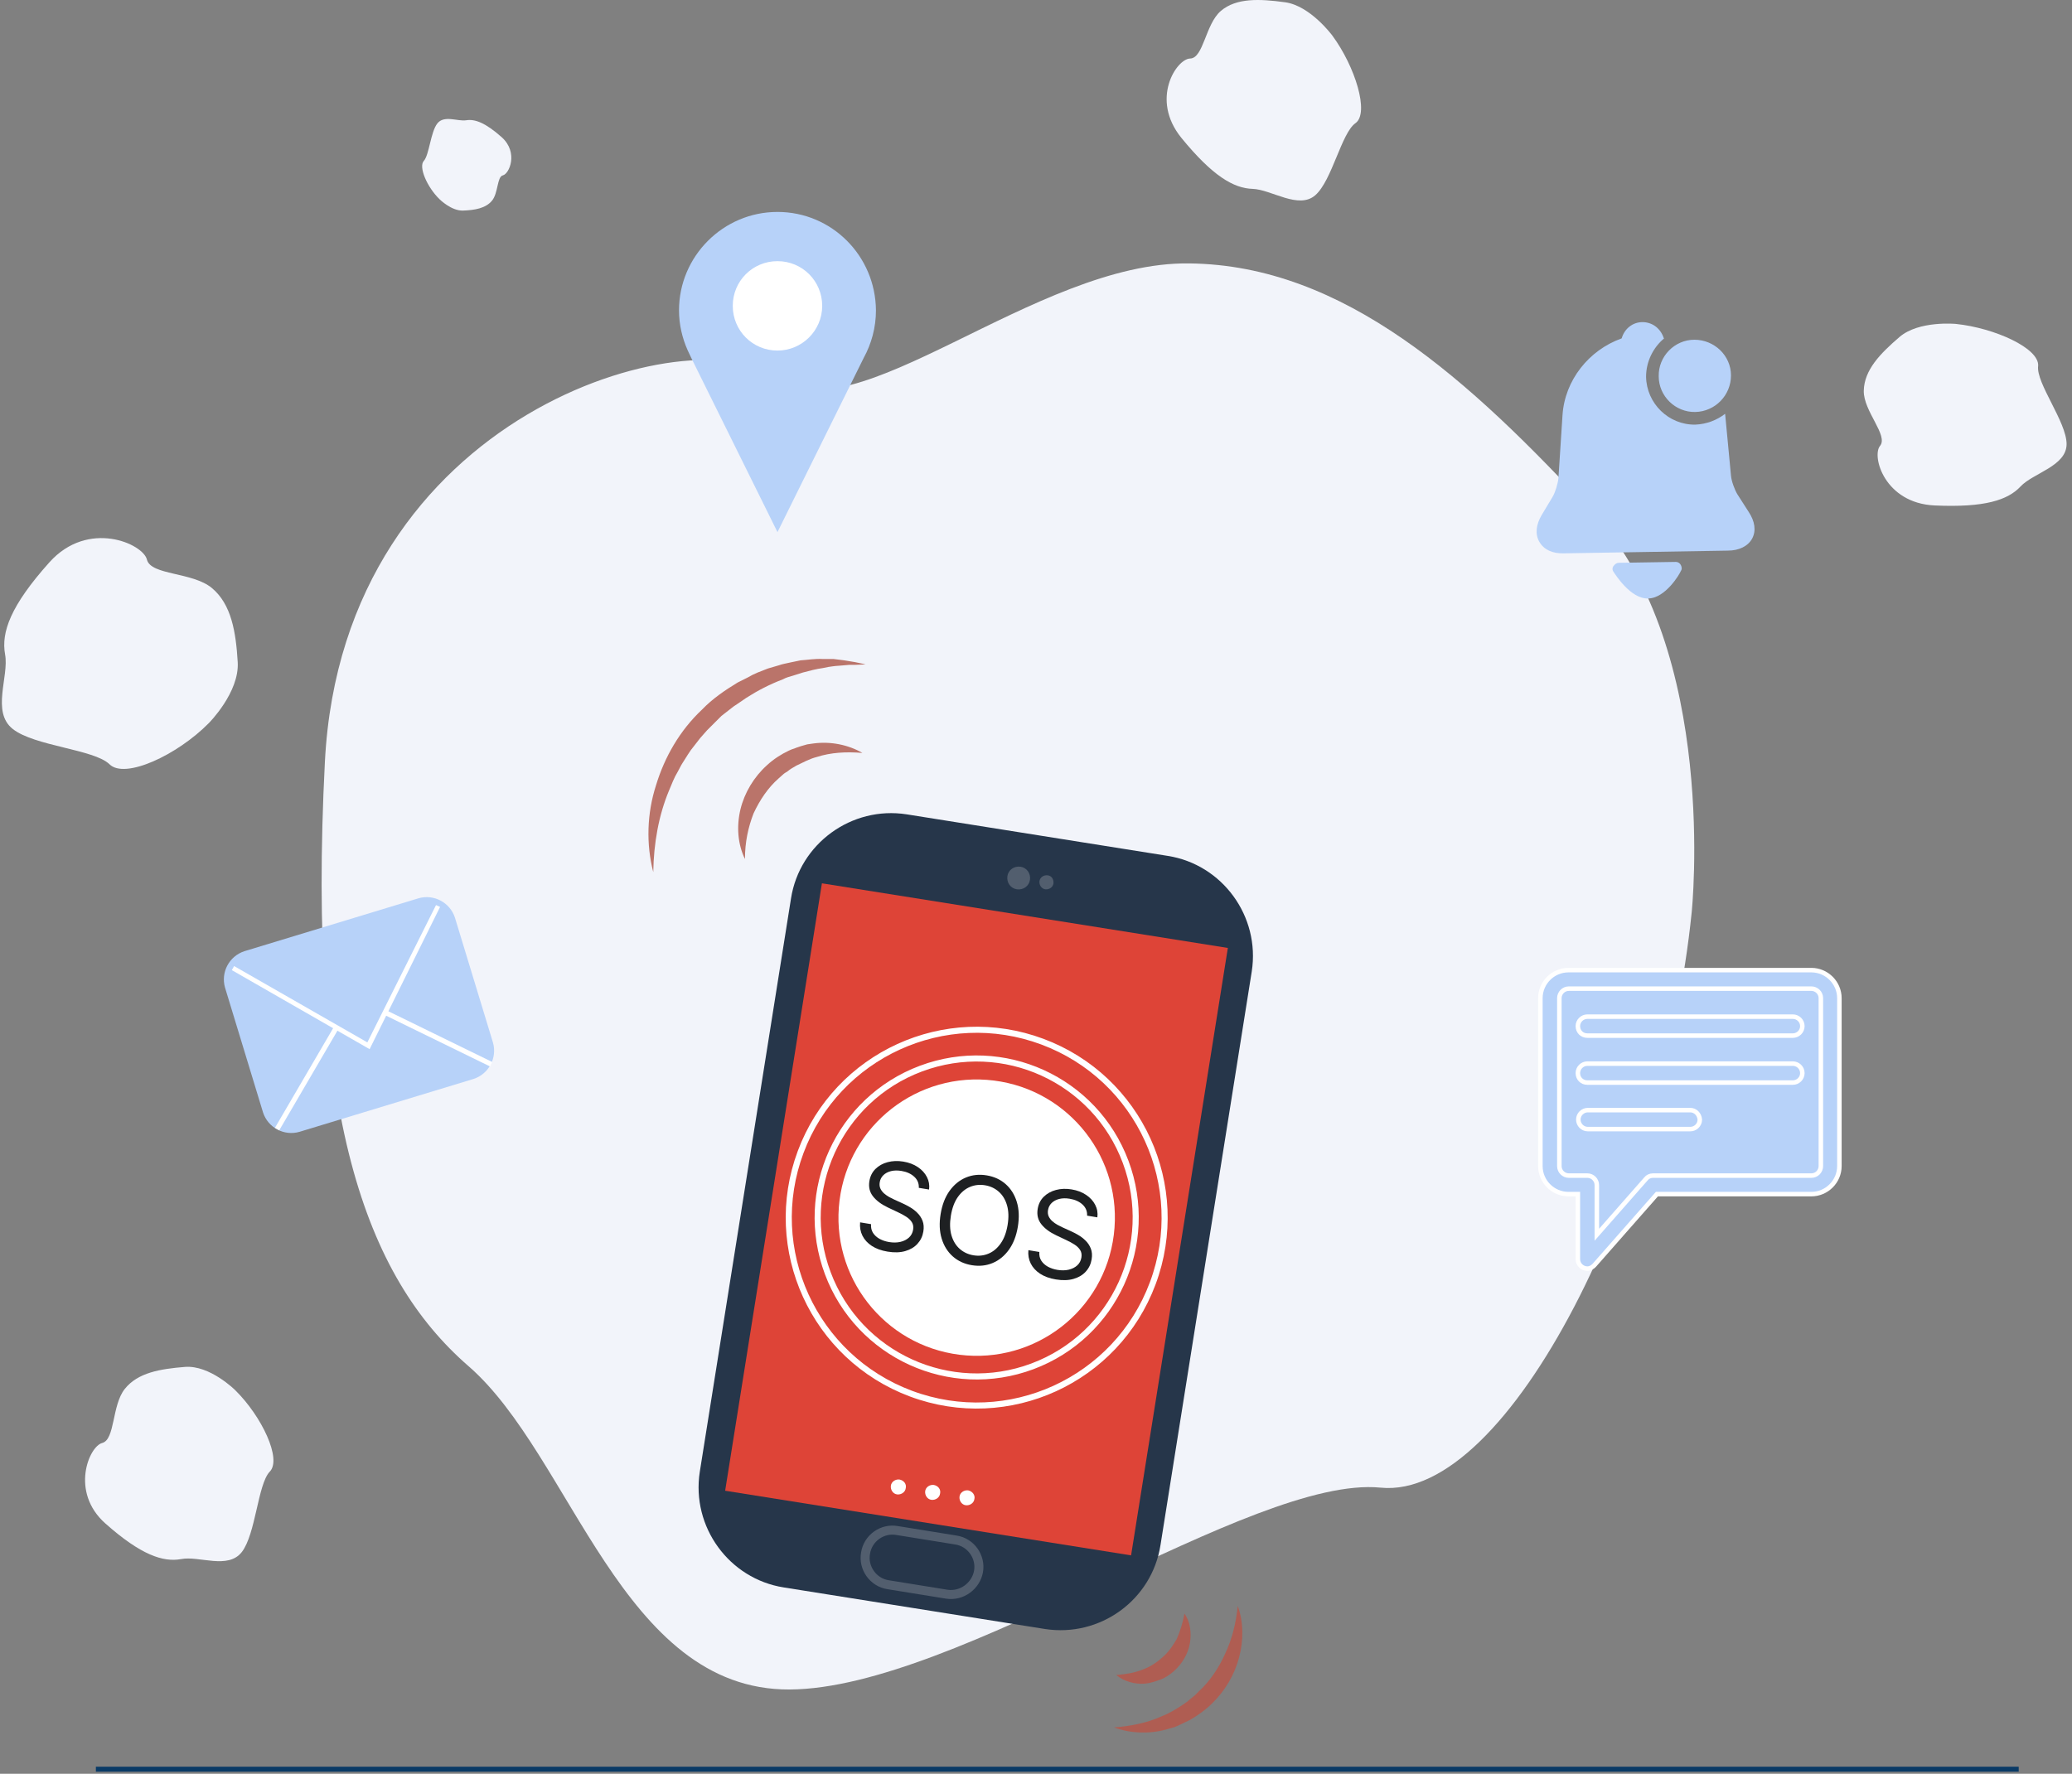 <svg xmlns="http://www.w3.org/2000/svg" width="341" height="292" viewBox="0 0 341 292" fill="none"><rect x="0" y="0" width="341" height="292" fill="#808080" stroke="none"/><path d="M321.897 53.324C321.897 53.324 315.802 52.729 312.605 55.48C309.409 58.23 306.807 60.907 306.732 64.326C306.658 67.671 310.821 71.686 309.409 73.395C307.996 75.105 310.152 82.836 318.404 83.208C326.655 83.579 330.446 82.316 332.528 80.086C334.609 77.856 340.11 76.74 340.11 73.098C340.11 69.455 335.055 63.062 335.427 60.237C335.65 57.338 328.29 53.993 321.897 53.324Z" fill="#F2F4FA"></path><path d="M219.27 5.856C219.27 5.856 215.65 0.941 211.5 0.374C207.349 -0.193 203.488 -0.382 200.93 1.792C198.372 3.965 198.082 9.589 195.862 9.636C193.642 9.683 189.25 16.299 194.414 22.679C199.579 29.012 203.053 30.996 206.142 31.091C209.231 31.185 213.72 34.541 216.471 32.131C219.222 29.721 220.766 21.876 223.083 20.269C225.399 18.615 223.034 10.959 219.27 5.856Z" fill="#F2F4FA"></path><path d="M38.703 228.842C38.703 228.842 34.535 224.689 30.433 225.019C26.395 225.348 22.683 225.941 20.534 228.644C18.385 231.347 18.971 236.949 16.822 237.543C14.673 238.07 11.482 245.584 17.343 250.792C23.204 255.999 26.851 257.185 29.781 256.658C32.777 256.065 37.531 258.438 39.81 255.472C42.09 252.505 42.416 244.398 44.369 242.288C46.453 240.245 43.067 233.126 38.703 228.842Z" fill="#F2F4FA"></path><path d="M278.41 150.186C278.41 150.186 282.945 106.996 262.354 84.694C241.762 62.393 221.171 43.66 195.748 43.363C170.325 42.991 140.442 72.131 127.508 62.096C114.573 52.06 56.442 67.448 53.469 125.431C50.495 183.415 60.085 210.102 77.108 224.895C94.131 239.688 102.308 278.27 129.961 278.121C157.614 277.972 205.932 242.811 227.193 244.892C248.453 247.048 273.876 194.937 278.41 150.186Z" fill="#F2F4FA"></path><path d="M34.365 119.038C34.365 119.038 39.42 113.983 39.123 109.003C38.825 104.022 38.082 99.487 34.885 96.811C31.689 94.135 24.85 94.73 24.181 92.128C23.586 89.526 14.517 85.438 8.124 92.574C1.731 99.71 0.17 104.096 0.839 107.739C1.508 111.382 -1.466 117.18 2.102 120.005C5.671 122.83 15.483 123.35 18.011 125.803C20.538 128.331 29.161 124.316 34.365 119.038Z" fill="#F2F4FA"></path><path d="M72.35 32.807C72.35 32.807 74.283 34.74 76.216 34.665C78.148 34.591 79.933 34.294 80.973 33.03C82.014 31.766 81.791 29.09 82.757 28.867C83.798 28.644 85.359 25.15 82.609 22.622C79.858 20.169 78.148 19.575 76.736 19.798C75.324 20.021 73.094 18.906 71.978 20.318C70.863 21.73 70.64 25.522 69.748 26.488C68.856 27.454 70.269 30.8 72.35 32.807Z" fill="#F2F4FA"></path><path d="M171.961 268.16L128.994 261.321C120 259.908 113.756 251.359 115.168 242.29L130.184 147.881C131.596 138.887 140.145 132.642 149.214 134.055L192.18 140.894C201.175 142.306 207.419 150.855 206.007 159.924L190.991 254.333C189.579 263.402 181.03 269.572 171.961 268.16Z" fill="#26364A"></path><path d="M186.148 256.042L202.074 156.05L135.267 145.409L119.341 245.401L186.148 256.042Z" fill="#DE4437"></path><path d="M169.508 144.833C169.359 145.874 168.393 146.543 167.352 146.395C166.311 146.246 165.642 145.279 165.791 144.239C165.939 143.198 166.906 142.529 167.947 142.678C168.987 142.826 169.656 143.793 169.508 144.833Z" fill="#525E6E"></path><path d="M173.373 145.428C173.299 146.023 172.704 146.469 172.035 146.395C171.44 146.32 170.994 145.726 171.069 145.057C171.143 144.462 171.738 144.016 172.407 144.09C173.076 144.164 173.448 144.759 173.373 145.428Z" fill="#525E6E"></path><path d="M155.83 262.436L146.166 260.874C143.713 260.503 142.003 258.124 142.449 255.671C142.821 253.218 145.2 251.508 147.653 251.954L157.317 253.515C159.77 253.887 161.48 256.266 161.034 258.719C160.588 261.097 158.283 262.807 155.83 262.436Z" stroke="#525E6E" stroke-width="1.487" stroke-miterlimit="10"></path><path d="M183.306 203.274C184.867 190.809 176.029 179.438 163.564 177.877C151.099 176.315 139.728 185.154 138.167 197.619C136.605 210.084 145.444 221.455 157.909 223.016C170.374 224.578 181.744 215.739 183.306 203.274Z" fill="white"></path><path d="M149.065 244.966C148.991 245.635 148.322 246.081 147.653 246.007C146.984 245.933 146.538 245.264 146.612 244.595C146.686 243.926 147.355 243.48 148.024 243.554C148.768 243.703 149.214 244.297 149.065 244.966Z" fill="white"></path><path d="M154.715 245.858C154.641 246.528 153.972 246.974 153.302 246.899C152.633 246.825 152.187 246.156 152.262 245.487C152.336 244.818 153.005 244.372 153.674 244.446C154.418 244.595 154.864 245.189 154.715 245.858Z" fill="white"></path><path d="M160.364 246.751C160.29 247.42 159.621 247.866 158.952 247.791C158.283 247.717 157.837 247.048 157.911 246.379C157.985 245.71 158.655 245.264 159.324 245.338C160.067 245.487 160.513 246.156 160.364 246.751Z" fill="white"></path><path d="M169.913 224.923C183.446 219.857 190.31 204.778 185.243 191.244C180.177 177.71 165.098 170.846 151.565 175.913C138.031 180.98 131.167 196.058 136.234 209.592C141.3 223.126 156.379 229.99 169.913 224.923Z" stroke="white" stroke-miterlimit="10"></path><path d="M189.712 211.256C195.681 195.254 187.549 177.444 171.547 171.475C155.546 165.506 137.736 173.638 131.767 189.64C125.798 205.641 133.93 223.452 149.932 229.421C165.933 235.39 183.743 227.257 189.712 211.256Z" stroke="white" stroke-miterlimit="10"></path><path d="M151.214 195.54C151.248 194.813 150.997 194.204 150.463 193.711C149.928 193.219 149.225 192.9 148.353 192.756C147.716 192.651 147.141 192.662 146.629 192.789C146.122 192.917 145.705 193.139 145.378 193.456C145.056 193.773 144.857 194.161 144.782 194.62C144.718 195.005 144.755 195.35 144.892 195.657C145.034 195.96 145.236 196.226 145.496 196.457C145.757 196.683 146.037 196.881 146.336 197.051C146.636 197.216 146.914 197.356 147.17 197.47L148.566 198.105C148.925 198.266 149.32 198.471 149.75 198.72C150.185 198.97 150.589 199.28 150.961 199.649C151.339 200.015 151.627 200.453 151.827 200.962C152.027 201.472 152.071 202.064 151.959 202.738C151.831 203.516 151.511 204.185 150.999 204.746C150.493 205.307 149.82 205.708 148.981 205.95C148.147 206.192 147.177 206.222 146.071 206.039C145.04 205.869 144.175 205.555 143.476 205.098C142.781 204.641 142.267 204.08 141.934 203.413C141.606 202.748 141.479 202.017 141.553 201.22L143.353 201.518C143.31 202.069 143.418 202.549 143.678 202.958C143.943 203.363 144.307 203.692 144.77 203.947C145.239 204.198 145.759 204.371 146.331 204.465C146.996 204.575 147.612 204.566 148.177 204.438C148.742 204.305 149.212 204.07 149.586 203.732C149.96 203.39 150.191 202.956 150.277 202.432C150.356 201.954 150.287 201.543 150.07 201.199C149.852 200.855 149.541 200.553 149.136 200.293C148.731 200.034 148.288 199.792 147.805 199.568L146.117 198.769C145.046 198.26 144.232 197.651 143.676 196.943C143.119 196.235 142.921 195.396 143.081 194.426C143.214 193.62 143.548 192.953 144.083 192.426C144.623 191.894 145.291 191.523 146.086 191.313C146.887 191.099 147.747 191.067 148.665 191.219C149.593 191.373 150.39 191.675 151.057 192.127C151.724 192.574 152.221 193.119 152.548 193.76C152.88 194.402 152.998 195.088 152.901 195.818L151.214 195.54Z" fill="#1E2022"></path><path d="M167.513 201.931C167.262 203.449 166.771 204.715 166.04 205.731C165.309 206.746 164.416 207.474 163.362 207.916C162.307 208.358 161.165 208.477 159.938 208.274C158.71 208.071 157.668 207.591 156.811 206.833C155.955 206.075 155.344 205.098 154.978 203.902C154.613 202.705 154.556 201.348 154.807 199.83C155.058 198.312 155.548 197.045 156.279 196.03C157.01 195.015 157.903 194.287 158.958 193.845C160.013 193.403 161.155 193.284 162.382 193.487C163.61 193.69 164.652 194.17 165.509 194.928C166.365 195.686 166.976 196.663 167.342 197.859C167.707 199.056 167.764 200.413 167.513 201.931ZM165.827 201.652C166.033 200.406 165.998 199.319 165.723 198.393C165.452 197.467 165 196.726 164.365 196.168C163.735 195.612 162.984 195.261 162.113 195.117C161.241 194.973 160.415 195.063 159.635 195.387C158.859 195.711 158.192 196.267 157.633 197.056C157.079 197.845 156.699 198.863 156.493 200.109C156.287 201.355 156.32 202.441 156.59 203.367C156.865 204.293 157.318 205.035 157.948 205.591C158.583 206.149 159.336 206.499 160.207 206.644C161.079 206.788 161.902 206.698 162.678 206.373C163.458 206.05 164.125 205.493 164.679 204.704C165.238 203.916 165.621 202.898 165.827 201.652Z" fill="#1E2022"></path><path d="M178.91 200.118C178.944 199.392 178.693 198.783 178.159 198.29C177.624 197.797 176.921 197.479 176.049 197.335C175.412 197.229 174.837 197.24 174.325 197.367C173.818 197.495 173.401 197.718 173.074 198.034C172.752 198.352 172.553 198.74 172.478 199.199C172.414 199.583 172.451 199.929 172.588 200.235C172.73 200.538 172.932 200.805 173.192 201.036C173.453 201.262 173.733 201.46 174.032 201.629C174.332 201.795 174.61 201.934 174.866 202.049L176.262 202.684C176.621 202.844 177.016 203.049 177.446 203.298C177.881 203.549 178.285 203.858 178.657 204.228C179.035 204.594 179.323 205.031 179.523 205.541C179.723 206.05 179.767 206.642 179.655 207.317C179.527 208.095 179.207 208.764 178.695 209.324C178.189 209.886 177.516 210.287 176.677 210.529C175.843 210.771 174.873 210.801 173.767 210.618C172.736 210.448 171.871 210.134 171.172 209.676C170.477 209.22 169.963 208.658 169.631 207.992C169.302 207.326 169.175 206.595 169.249 205.799L171.049 206.096C171.006 206.648 171.114 207.128 171.374 207.536C171.639 207.941 172.003 208.271 172.466 208.526C172.935 208.777 173.455 208.949 174.027 209.044C174.692 209.154 175.308 209.145 175.873 209.017C176.438 208.884 176.908 208.649 177.282 208.311C177.656 207.969 177.887 207.535 177.973 207.01C178.052 206.532 177.983 206.121 177.766 205.777C177.548 205.433 177.237 205.132 176.832 204.872C176.427 204.613 175.984 204.371 175.501 204.147L173.813 203.348C172.742 202.839 171.928 202.23 171.372 201.522C170.815 200.814 170.617 199.975 170.777 199.005C170.91 198.199 171.244 197.532 171.779 197.004C172.319 196.473 172.987 196.102 173.782 195.891C174.583 195.677 175.443 195.646 176.361 195.798C177.289 195.951 178.086 196.254 178.753 196.706C179.42 197.153 179.917 197.697 180.244 198.339C180.576 198.981 180.694 199.667 180.597 200.397L178.91 200.118Z" fill="#1E2022"></path><path d="M107.511 143.57C106.322 138.961 106.47 133.906 107.957 129.297C109.37 124.614 111.897 120.228 115.54 116.808C117.249 115.024 119.331 113.612 121.412 112.348L123.048 111.53C123.345 111.382 123.568 111.233 123.866 111.084L124.683 110.713C125.278 110.49 125.798 110.267 126.393 110.044L128.177 109.523C128.772 109.3 129.367 109.226 129.961 109.077C130.556 108.929 131.151 108.854 131.745 108.706C132.935 108.631 134.124 108.408 135.388 108.482C135.983 108.482 136.577 108.482 137.172 108.482C137.767 108.557 138.361 108.631 138.956 108.706C139.254 108.78 139.551 108.78 139.848 108.854L140.74 109.003C141.335 109.152 141.93 109.226 142.45 109.375L140.666 109.449H139.774C139.477 109.449 139.179 109.523 138.882 109.523C138.287 109.598 137.692 109.598 137.172 109.672C136.577 109.746 136.057 109.821 135.462 109.969C134.347 110.118 133.232 110.415 132.117 110.713L130.482 111.233C129.961 111.382 129.367 111.53 128.846 111.828C126.69 112.645 124.683 113.686 122.825 114.876L121.412 115.842L120.743 116.288C120.52 116.437 120.297 116.66 120.074 116.808L118.736 117.849L117.547 119.038L116.952 119.633L116.357 120.228L115.242 121.492L114.202 122.83L113.681 123.499C113.533 123.722 113.384 123.945 113.235 124.168L112.343 125.58C112.046 126.026 111.823 126.547 111.525 127.067C110.931 128.033 110.559 129.074 110.113 130.115C108.403 134.203 107.586 138.812 107.511 143.57Z" fill="#BA746A"></path><path d="M122.601 141.414C121.412 138.961 121.189 136.062 121.858 133.237C122.527 130.486 124.088 127.885 126.244 125.952C127.285 124.985 128.549 124.168 129.812 123.573C130.11 123.424 130.481 123.276 130.779 123.201C131.076 123.053 131.448 122.978 131.819 122.83L132.86 122.532L133.901 122.384C136.726 122.012 139.625 122.607 141.929 123.945C139.253 123.722 136.726 123.87 134.421 124.614C133.232 124.911 132.191 125.506 131.076 126.026C130.556 126.323 130.035 126.621 129.589 126.992C129.366 127.141 129.069 127.29 128.846 127.513L128.177 128.108C126.393 129.669 125.055 131.676 124.014 133.906C123.122 136.21 122.601 138.664 122.601 141.414Z" fill="#BA746A"></path><path d="M203.703 264.368C204.669 267.045 204.669 270.018 203.926 272.843C203.182 275.668 201.621 278.344 199.466 280.425C198.425 281.466 197.161 282.358 195.897 283.102C195.228 283.399 194.559 283.771 193.89 284.068C193.519 284.217 193.221 284.365 192.849 284.44L191.809 284.737C188.984 285.48 185.936 285.332 183.334 284.365C186.159 284.142 188.761 283.622 191.065 282.581C192.255 282.135 193.37 281.466 194.411 280.797C194.931 280.425 195.451 280.128 195.897 279.682L196.641 279.087L197.31 278.418C199.168 276.709 200.581 274.553 201.621 272.248C202.811 269.721 203.405 267.193 203.703 264.368Z" fill="#AF5D52"></path><path d="M194.931 265.632C195.897 266.97 196.12 268.829 195.823 270.538C195.526 272.248 194.559 273.884 193.221 275.073C192.552 275.668 191.809 276.188 190.991 276.485C190.173 276.783 189.281 277.08 188.464 277.154C186.754 277.303 184.97 276.783 183.706 275.742C185.341 275.593 186.754 275.37 188.018 274.85C189.281 274.404 190.396 273.661 191.288 272.843C192.255 272.025 192.998 270.984 193.667 269.795C194.188 268.606 194.634 267.268 194.931 265.632Z" fill="#AF5D52"></path><path d="M77.925 177.616L49.306 186.314C46.778 187.057 44.102 185.645 43.285 183.117L37.04 162.6C36.297 160.073 37.709 157.397 40.237 156.579L68.856 147.881C71.384 147.138 74.06 148.55 74.877 151.078L81.122 171.595C81.865 174.122 80.453 176.799 77.925 177.616Z" fill="#B7D2F9"></path><path d="M60.828 172.71L38.155 159.701L38.527 159.032L60.457 171.595L71.756 148.996L72.425 149.294L60.828 172.71Z" fill="white"></path><path d="M55.027 168.913L45.244 185.668L45.95 186.081L55.733 169.325L55.027 168.913Z" fill="white"></path><path d="M63.584 166.31L63.224 167.045L80.657 175.562L81.016 174.828L63.584 166.31Z" fill="white"></path><path d="M332.23 290.833H15.78V291.65H332.23V290.833Z" fill="#093A66"></path><path d="M128.177 61.204C133.227 61.204 137.321 56.544 137.321 50.797C137.321 45.049 133.227 40.389 128.177 40.389C123.127 40.389 119.033 45.049 119.033 50.797C119.033 56.544 123.127 61.204 128.177 61.204Z" fill="white"></path><path d="M127.954 34.888C119.033 34.888 111.748 42.173 111.748 51.094C111.748 53.398 112.269 55.629 113.161 57.636C113.384 58.082 113.532 58.453 113.755 58.899L127.954 87.594L142.153 58.899C143.416 56.595 144.16 53.919 144.16 51.094C144.085 42.099 136.875 34.888 127.954 34.888ZM127.954 57.71C123.865 57.71 120.595 54.439 120.595 50.35C120.595 46.262 123.865 42.991 127.954 42.991C132.043 42.991 135.313 46.262 135.313 50.35C135.313 54.439 131.968 57.71 127.954 57.71Z" fill="#B7D2F9"></path><path d="M271.2 98.522C268.375 98.596 265.848 94.582 265.55 94.135C265.327 93.838 265.327 93.466 265.55 93.169C265.773 92.872 266.071 92.649 266.368 92.649L275.809 92.5C276.181 92.5 276.478 92.723 276.627 93.02C276.775 93.318 276.85 93.689 276.627 93.987C276.478 94.433 274.099 98.522 271.2 98.522ZM279.006 67.82C275.735 67.894 272.984 65.218 272.984 61.947C272.91 58.676 275.586 55.926 278.857 55.926C282.128 55.926 284.878 58.528 284.878 61.798C284.878 65.069 282.276 67.746 279.006 67.82ZM287.777 84.249L285.919 81.349C285.473 80.606 284.953 79.194 284.878 78.302L283.912 68.117C282.574 69.158 280.864 69.827 279.006 69.901C274.62 69.976 270.977 66.407 270.903 62.022C270.903 59.494 272.092 57.19 273.876 55.703C273.802 55.703 273.802 55.628 273.802 55.628C273.282 54.067 271.943 53.027 270.308 53.027C268.673 53.027 267.334 54.142 266.888 55.703C261.462 57.636 257.522 62.616 257.15 68.34L256.481 78.673C256.407 79.565 255.961 81.052 255.515 81.795L253.731 84.769C252.764 86.404 252.616 87.966 253.359 89.229C254.102 90.493 255.515 91.162 257.448 91.088L270.903 90.865L284.358 90.642C286.216 90.642 287.703 89.898 288.372 88.635C289.041 87.371 288.818 85.81 287.777 84.249Z" fill="#B7D2F9"></path><path d="M299.67 191.963C299.67 192.781 299.001 193.525 298.109 193.525H272.017C271.571 193.525 271.125 193.748 270.902 194.045L262.8 203.263V195.086C262.8 194.268 262.131 193.525 261.239 193.525H258.191C257.373 193.525 256.63 192.855 256.63 191.963V164.31C256.63 163.492 257.299 162.749 258.191 162.749H298.109C298.927 162.749 299.67 163.418 299.67 164.31V191.963ZM298.109 159.701C300.637 159.701 302.718 161.782 302.718 164.31V191.963C302.718 194.491 300.637 196.572 298.109 196.572H272.686L262.354 208.318C262.056 208.615 261.685 208.838 261.239 208.838C260.421 208.838 259.677 208.169 259.677 207.277V196.572H258.116C255.589 196.572 253.508 194.491 253.508 191.963V164.31C253.508 161.782 255.589 159.701 258.116 159.701H298.109ZM295.062 167.358H261.239C260.421 167.358 259.677 168.027 259.677 168.919C259.677 169.811 260.347 170.48 261.239 170.48H295.062C295.879 170.48 296.623 169.811 296.623 168.919C296.623 168.027 295.879 167.358 295.062 167.358ZM295.062 175.089H261.239C260.421 175.089 259.677 175.758 259.677 176.65C259.677 177.542 260.347 178.211 261.239 178.211H295.062C295.879 178.211 296.623 177.542 296.623 176.65C296.623 175.758 295.879 175.089 295.062 175.089ZM278.187 182.746H261.313C260.495 182.746 259.752 183.415 259.752 184.307C259.752 185.124 260.421 185.868 261.313 185.868H278.187C279.005 185.868 279.748 185.199 279.748 184.307C279.674 183.415 279.005 182.746 278.187 182.746Z" fill="#B7D2F9" stroke="white" stroke-width="0.743" stroke-miterlimit="10"></path></svg>